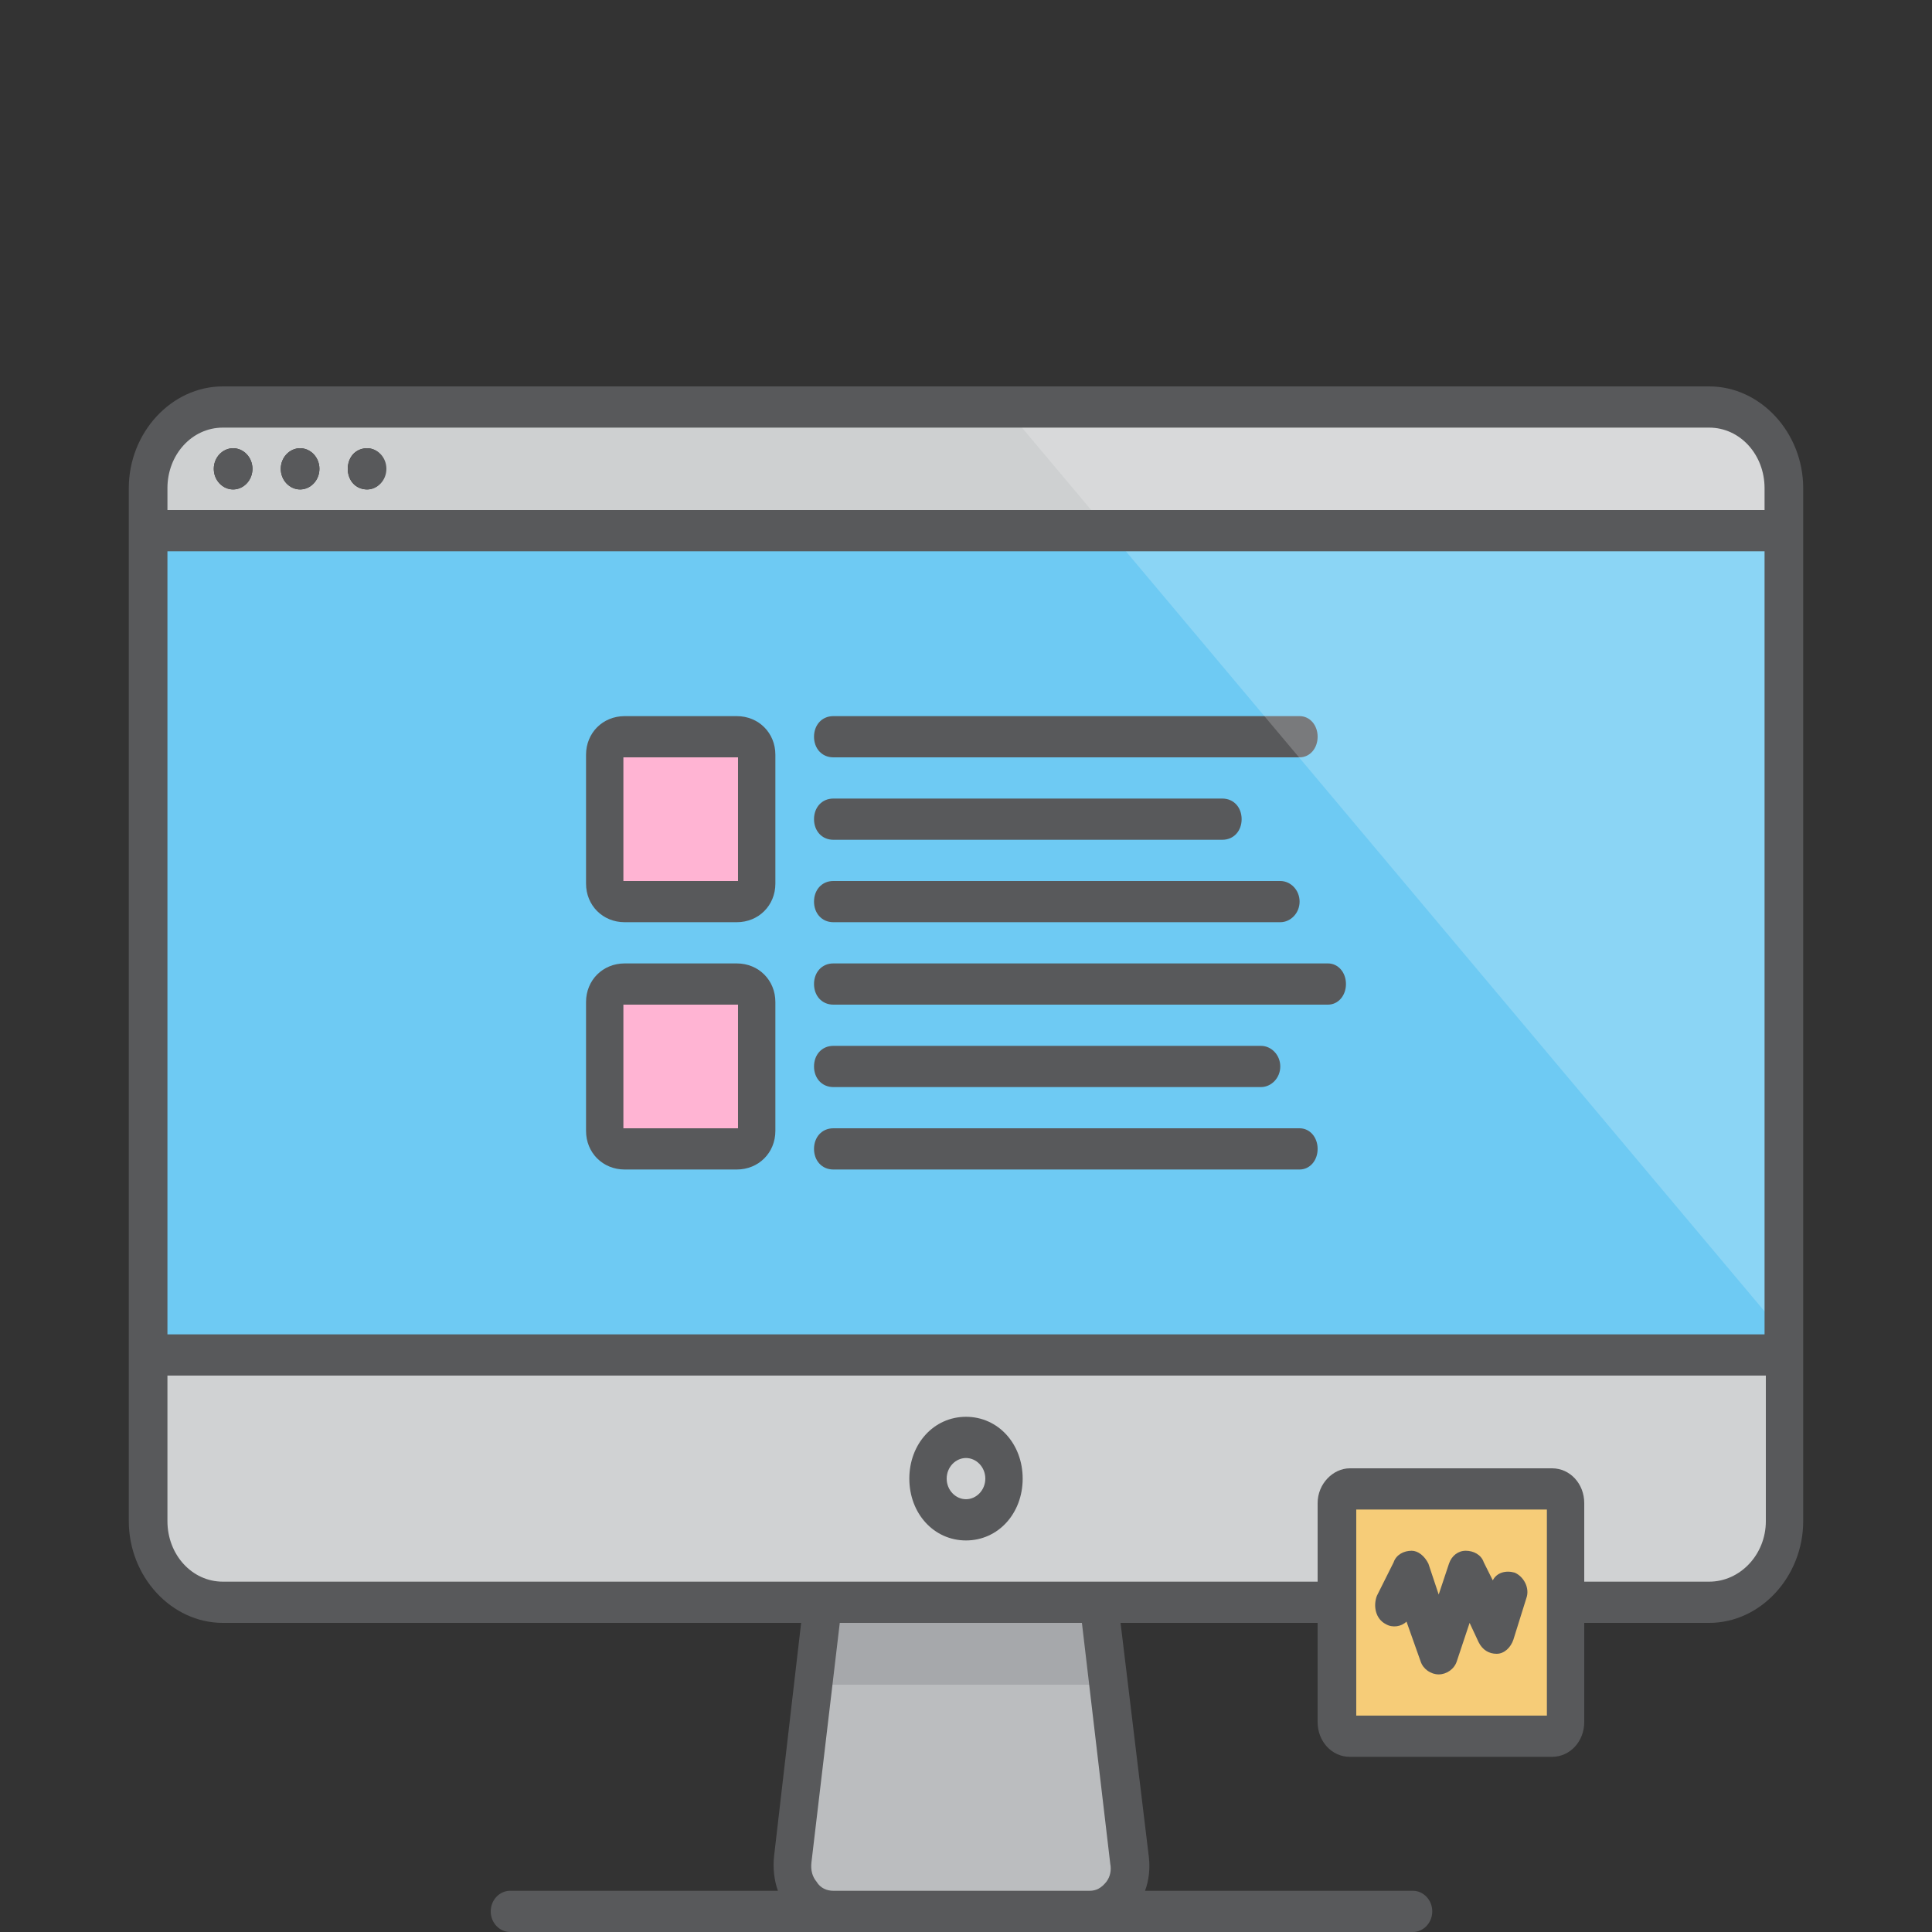 <svg version="1.2" xmlns="http://www.w3.org/2000/svg" viewBox="0 0 150 150" width="150" height="150"><rect x="0" y="0" width="150" height="150" fill="#333333" stroke="none"/><style>.a{fill:#d0d2d3}.b{fill:#6ecaf3}.c{fill:#ced0d1}.d{fill:#f6cc78}.e{fill:#bbbdbf}.f{fill:#58595b}.g{fill:#ffb4d3}.h{fill:#a6a8ab}.i{opacity:.2;fill:#fff}</style><ellipse class="a" cx="75" cy="114" rx="3" ry="3.2"/><path fill-rule="evenodd" class="a" d="m138.5 105.2v12.9c0 3.5-2.6 6.3-5.8 6.3h-11.2v-7.7c0-0.6-0.4-1.1-1-1.1h-15.7c-0.5 0-1 0.5-1 1.1v7.7h-86.5c-3.2 0-5.8-2.8-5.8-6.3v-12.9zm-60.6 8.8c0-1.8-1.3-3.2-2.9-3.2-1.7 0-3 1.4-3 3.2 0 1.8 1.3 3.2 3 3.2 1.6 0 2.9-1.4 2.9-3.2z"/><path class="b" d="m11.5 41.2h127v64h-127z"/><path fill-rule="evenodd" class="c" d="m138.5 37.9v3.3h-127v-3.3c0-3.5 2.6-6.3 5.8-6.3h115.4c3.2 0 5.8 2.8 5.8 6.3zm-108.6-1.5c0-0.9-0.6-1.6-1.4-1.6-0.9 0-1.5 0.7-1.5 1.6 0 0.9 0.6 1.6 1.5 1.6 0.8 0 1.4-0.7 1.4-1.6zm-5.1 0c0-0.9-0.7-1.6-1.5-1.6-0.8 0-1.5 0.7-1.5 1.6 0 0.9 0.7 1.6 1.5 1.6 0.8 0 1.5-0.7 1.5-1.6zm-5.2 0c0-0.9-0.7-1.6-1.5-1.6-0.8 0-1.5 0.7-1.5 1.6 0 0.9 0.7 1.6 1.5 1.6 0.8 0 1.5-0.7 1.5-1.6z"/><path class="d" d="m121.5 124.4v9.3c0 0.6-0.4 1.1-1 1.1h-15.7c-0.5 0-1-0.5-1-1.1v-9.3-7.7c0-0.6 0.5-1.1 1-1.1h15.7c0.6 0 1 0.5 1 1.1z"/><path class="e" d="m87.7 144.4c0.3 2.1-1.2 4-3.1 4h-19.9c-2 0-3.5-1.9-3.1-4l2.3-20h21.4z"/><ellipse class="f" cx="28.5" cy="36.4" rx="1.5" ry="1.6"/><ellipse class="f" cx="23.3" cy="36.4" rx="1.5" ry="1.6"/><rect class="g" x="46.9" y="76.4" width="11.8" height="12.8" rx="1"></rect><rect class="g" x="46.9" y="57.2" width="11.8" height="12.8" rx="1"></rect><path fill-rule="evenodd" class="f" d="m45.5 58.6c0-1.7 1.3-3 3-3h8.7c1.7 0 3 1.3 3 3v10c0 1.7-1.3 3-3 3h-8.7c-1.7 0-3-1.3-3-3zm2.9 9.8h8.9v-9.6h-8.9z"/><path fill-rule="evenodd" class="f" d="m45.5 77.8c0-1.7 1.3-3 3-3h8.7c1.7 0 3 1.3 3 3v10c0 1.7-1.3 3-3 3h-8.7c-1.7 0-3-1.3-3-3zm2.9 9.8h8.9v-9.6h-8.9z"/><path class="f" d="m94.9 65.2h-30.2c-0.9 0-1.5-0.7-1.5-1.6 0-0.9 0.6-1.6 1.5-1.6h30.2c0.9 0 1.5 0.7 1.5 1.6 0 0.9-0.6 1.6-1.5 1.6z"/><path class="f" d="m99.4 71.6h-34.7c-0.9 0-1.5-0.7-1.5-1.6 0-0.9 0.6-1.6 1.5-1.6h34.7c0.8 0 1.5 0.7 1.5 1.6 0 0.9-0.7 1.6-1.5 1.6z"/><path class="f" d="m103.1 78h-38.4c-0.9 0-1.5-0.7-1.5-1.6 0-0.9 0.6-1.6 1.5-1.6h38.4c0.8 0 1.4 0.7 1.4 1.6 0 0.9-0.6 1.6-1.4 1.6z"/><path class="f" d="m97.9 84.4h-33.2c-0.9 0-1.5-0.7-1.5-1.6 0-0.9 0.6-1.6 1.5-1.6h33.2c0.8 0 1.5 0.7 1.5 1.6 0 0.9-0.7 1.6-1.5 1.6z"/><path class="f" d="m100.9 90.8h-36.2c-0.9 0-1.5-0.7-1.5-1.6 0-0.9 0.6-1.6 1.5-1.6h36.2c0.8 0 1.4 0.7 1.4 1.6 0 0.9-0.6 1.6-1.4 1.6z"/><path class="f" d="m100.9 58.8h-36.2c-0.9 0-1.5-0.7-1.5-1.6 0-0.9 0.6-1.6 1.5-1.6h36.2c0.8 0 1.4 0.7 1.4 1.6 0 0.9-0.6 1.6-1.4 1.6z"/><ellipse class="f" cx="18.1" cy="36.4" rx="1.5" ry="1.6"/><path class="h" d="m63 130.8l0.9-6.4h21.4l1 6.4z"/><path class="i" d="m78 31.6h54.7c3.2 0 5.8 2.8 5.8 6.3v3.3 62.4z"/><path fill-rule="evenodd" class="f" d="m140 37.9v80.2c0 4.3-3.3 7.9-7.3 7.9h-9.7v7.7c0 1.5-1.1 2.7-2.5 2.7h-15.7c-1.4 0-2.5-1.2-2.5-2.7v-7.7h-15.3l2.2 18.2c0.1 0.9 0 1.8-0.3 2.6h20.8c0.8 0 1.5 0.7 1.5 1.6 0 0.9-0.7 1.6-1.5 1.6h-70.1c-0.8 0-1.5-0.7-1.5-1.6 0-0.9 0.7-1.6 1.5-1.6h20.8c-0.3-0.8-0.4-1.8-0.3-2.7l2.1-18.1h-44.9c-4 0-7.3-3.6-7.3-7.9v-80.2c0-4.3 3.3-7.9 7.3-7.9h115.4c4 0 7.3 3.6 7.3 7.9zm-127 65.7h124v-60.8h-124zm0-65.7v1.7h124v-1.7c0-2.6-1.9-4.7-4.3-4.7h-115.4c-2.4 0-4.3 2.1-4.3 4.7zm71.6 108.9c0.5 0 0.9-0.2 1.3-0.7 0.3-0.4 0.4-0.9 0.3-1.4l-2.2-18.7h-18.8l-2.2 18.6q-0.1 0.9 0.4 1.5c0.3 0.5 0.8 0.7 1.3 0.7zm20.7-13.6h14.8v-16h-14.8zm31.8-15.1v-11.3h-124.1v11.3c0 2.6 1.9 4.7 4.3 4.7h85v-6.1c0-1.5 1.2-2.7 2.5-2.7h15.7c1.4 0 2.5 1.2 2.5 2.7v6.1h9.7c2.4 0 4.4-2.1 4.4-4.7z"/><path fill-rule="evenodd" class="f" d="m75 119.6c-2.5 0-4.4-2.1-4.4-4.8 0-2.7 1.9-4.8 4.4-4.8 2.5 0 4.4 2.1 4.4 4.8 0 2.7-1.9 4.8-4.4 4.8zm1.5-4.8c0-0.9-0.7-1.6-1.5-1.6-0.8 0-1.5 0.7-1.5 1.6 0 0.9 0.7 1.6 1.5 1.6 0.8 0 1.5-0.7 1.5-1.6z"/><path class="f" d="m118.5 124.1l-1 3.2c-0.2 0.6-0.7 1.1-1.3 1.1-0.6 0-1.1-0.3-1.4-0.9l-0.7-1.5-1 3c-0.2 0.6-0.8 1-1.4 1-0.6 0-1.2-0.4-1.4-1l-1.1-3.1c-0.4 0.4-1.1 0.5-1.6 0.2-0.8-0.4-1-1.4-0.7-2.2l1.3-2.6c0.2-0.6 0.8-0.9 1.4-0.9 0.5 0 1 0.4 1.3 1l0.8 2.4 0.8-2.4c0.2-0.6 0.7-1 1.3-1 0.6 0 1.2 0.3 1.4 0.9l0.7 1.4c0.3-0.6 1-0.8 1.7-0.6 0.7 0.3 1.2 1.2 0.9 2z"/></svg>